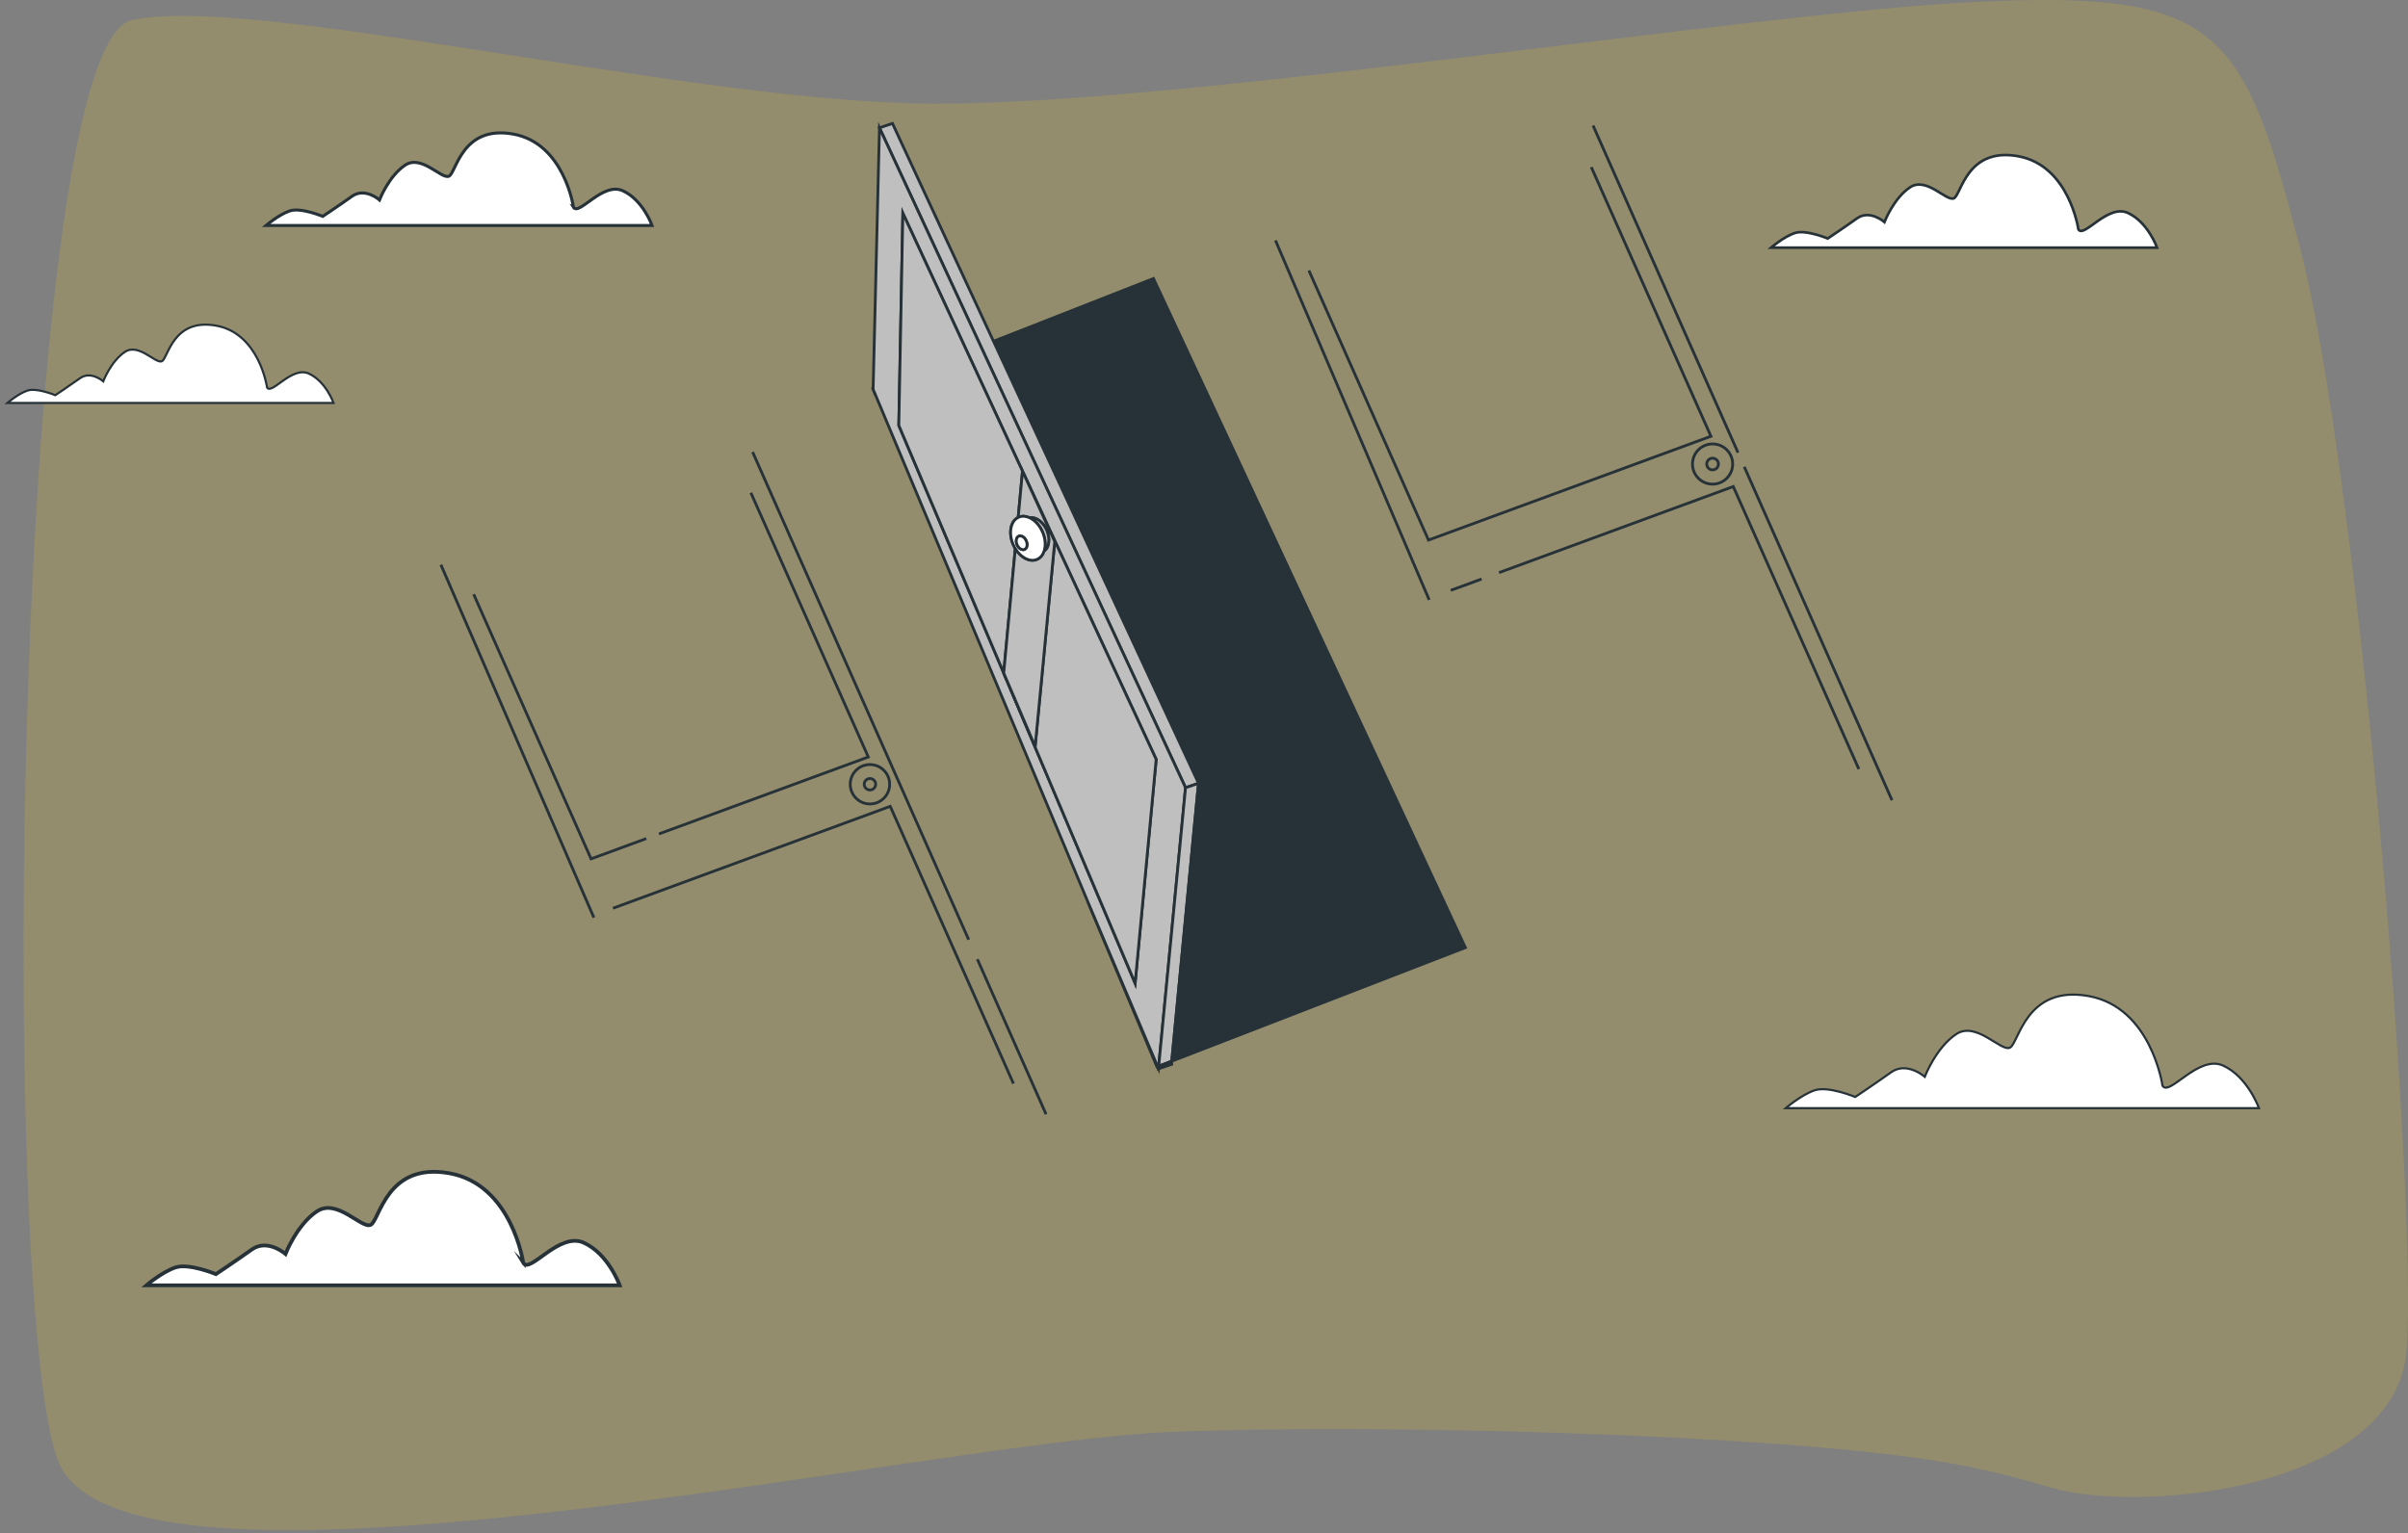 <svg width="336" height="214" viewBox="0 0 336 214" fill="none" xmlns="http://www.w3.org/2000/svg">
<rect x="0" y="0" width="336" height="214" fill="#808080" stroke="none"/>
<path opacity="0.15" d="M286.006 207.584C280.815 206.019 275.549 204.751 270.201 203.9C245.961 200.032 190.077 198.69 162.995 199.879C127.836 201.424 16.416 227.322 7.996 203.632C-0.418 179.947 2.058 6.41 18.402 2.805C34.745 -0.8 92.682 13.387 126.85 14.418C161.019 15.447 242.728 1.775 276.401 0.23C310.074 -1.315 313.046 4.35 320.97 34.73C328.894 65.111 337.314 165.012 335.828 188.182C334.566 207.881 298.597 211.382 286.011 207.584H286.006Z" fill="#FFD700"/>
<path d="M301.748 151.54C301.748 151.54 300.183 140.585 291.419 139.02C282.654 137.455 281.717 145.592 280.464 146.22C279.213 146.845 275.768 142.465 272.953 144.341C270.137 146.22 268.572 150.287 268.572 150.287C268.572 150.287 266.067 148.096 263.877 149.661C261.687 151.226 258.871 153.105 258.871 153.105C258.871 153.105 255.115 151.54 253.236 152.166C251.357 152.791 249.167 154.67 249.167 154.67H315.205C315.205 154.67 313.64 150.29 310.199 148.725C306.754 147.16 302.688 153.105 301.748 151.54Z" fill="white" stroke="#263238" stroke-width="0.302" stroke-miterlimit="10"/>
<path d="M37.267 54.078C37.267 54.078 36.187 46.529 30.148 45.45C24.11 44.37 23.46 49.979 22.6 50.412C21.737 50.842 19.364 47.822 17.424 49.119C15.482 50.412 14.405 53.218 14.405 53.218C14.405 53.218 12.679 51.708 11.169 52.788C9.659 53.867 7.717 55.16 7.717 55.16C7.717 55.16 5.127 54.081 3.834 54.514C2.541 54.944 1.031 56.24 1.031 56.24H46.541C46.541 56.24 45.462 53.221 43.089 52.141C40.716 51.061 37.913 55.16 37.264 54.084L37.267 54.078Z" fill="white" stroke="#263238" stroke-width="0.301" stroke-miterlimit="10"/>
<path d="M290.009 32.015C290.009 32.015 288.732 23.078 281.583 21.801C274.434 20.524 273.668 27.162 272.645 27.673C271.623 28.184 268.815 24.608 266.519 26.142C264.223 27.673 262.946 30.992 262.946 30.992C262.946 30.992 260.904 29.204 259.116 30.48C257.328 31.757 255.032 33.288 255.032 33.288C255.032 33.288 251.967 32.011 250.437 32.523C248.906 33.034 247.118 34.565 247.118 34.565H300.988C300.988 34.565 299.711 30.992 296.904 29.715C294.096 28.438 290.778 33.288 290.009 32.015Z" fill="white" stroke="#263238" stroke-width="0.368" stroke-miterlimit="10"/>
<path d="M73.014 176.272C73.014 176.272 71.45 165.313 62.686 163.749C53.922 162.185 52.984 170.323 51.733 170.949C50.482 171.575 47.036 167.19 44.22 169.072C41.405 170.949 39.836 175.021 39.836 175.021C39.836 175.021 37.334 172.831 35.139 174.395C32.944 175.959 30.129 177.836 30.129 177.836C30.129 177.836 26.37 176.272 24.493 176.897C22.616 177.523 20.421 179.4 20.421 179.4H86.47C86.47 179.4 84.906 175.015 81.46 173.451C78.019 171.887 73.947 177.836 73.009 176.267L73.014 176.272Z" fill="white" stroke="#263238" stroke-width="0.521" stroke-miterlimit="10"/>
<path d="M80.017 28.922C80.017 28.922 78.741 19.985 71.594 18.709C64.446 17.434 63.681 24.071 62.656 24.581C61.636 25.091 58.825 21.516 56.529 23.05C54.233 24.581 52.953 27.902 52.953 27.902C52.953 27.902 50.913 26.116 49.122 27.392C47.337 28.667 45.036 30.198 45.036 30.198C45.036 30.198 41.971 28.922 40.44 29.433C38.909 29.943 37.119 31.474 37.119 31.474H90.986C90.986 31.474 89.711 27.898 86.9 26.622C84.094 25.347 80.773 30.198 80.008 28.918L80.017 28.922Z" fill="white" stroke="#263238" stroke-width="0.425" stroke-miterlimit="10"/>
<path d="M242.513 63.177L222.287 17.52M177.973 33.551L199.422 83.724M264 111.69L243.386 65.151" stroke="#263238" stroke-width="0.392" stroke-miterlimit="10"/>
<path d="M182.634 37.75L199.323 75.378L238.733 60.89L222.04 23.321" stroke="#263238" stroke-width="0.392" stroke-miterlimit="10"/>
<path d="M206.738 80.814L202.433 82.396M259.371 107.338L241.851 67.908L209.158 79.925" stroke="#263238" stroke-width="0.392" stroke-miterlimit="10"/>
<path d="M238.965 67.572C240.513 67.572 241.769 66.316 241.769 64.767C241.769 63.218 240.513 61.963 238.965 61.963C237.416 61.963 236.16 63.218 236.16 64.767C236.16 66.316 237.416 67.572 238.965 67.572Z" stroke="#263238" stroke-width="0.392" stroke-miterlimit="10"/>
<path d="M238.965 65.582C239.415 65.582 239.78 65.217 239.78 64.767C239.78 64.317 239.415 63.953 238.965 63.953C238.515 63.953 238.15 64.317 238.15 64.767C238.15 65.217 238.515 65.582 238.965 65.582Z" stroke="#263238" stroke-width="0.392" stroke-miterlimit="10"/>
<path d="M145.962 155.518L136.374 133.878" stroke="#263238" stroke-width="0.392" stroke-miterlimit="10"/>
<path d="M135.167 131.156L105.016 63.087M61.52 78.82L82.867 128.073" stroke="#263238" stroke-width="0.392" stroke-miterlimit="10"/>
<path d="M91.949 116.39L121.156 105.654L104.773 68.778M66.095 82.941L82.475 119.872L90.179 117.04" stroke="#263238" stroke-width="0.392" stroke-miterlimit="10"/>
<path d="M85.53 126.765L124.22 112.543L141.414 151.245" stroke="#263238" stroke-width="0.392" stroke-miterlimit="10"/>
<path d="M124.138 109.461C124.138 110.981 122.904 112.211 121.388 112.211C119.872 112.211 118.639 110.977 118.639 109.461C118.639 107.945 119.872 106.711 121.388 106.711C122.904 106.711 124.138 107.945 124.138 109.461Z" stroke="#263238" stroke-width="0.392" stroke-miterlimit="10"/>
<path d="M122.187 109.461C122.187 109.904 121.831 110.26 121.388 110.26C120.946 110.26 120.589 109.904 120.589 109.461C120.589 109.019 120.946 108.662 121.388 108.662C121.831 108.662 122.187 109.019 122.187 109.461Z" stroke="#263238" stroke-width="0.392" stroke-miterlimit="10"/>
<path d="M121.835 54.223V54.339L121.792 54.239L121.835 54.223Z" fill="#263238" stroke="#263238" stroke-width="0.392" stroke-miterlimit="10"/>
<path d="M161.531 148.871L161.44 148.907L151.841 125.986L161.531 148.871Z" fill="#263238" stroke="#263238" stroke-width="0.392" stroke-miterlimit="10"/>
<path d="M204.47 132.26L163.505 148.108H163.501L167.233 109.328L138.625 47.632L160.951 38.874L204.47 132.26Z" fill="#263238" stroke="#263238" stroke-width="0.392" stroke-miterlimit="10"/>
<path d="M167.234 109.328L165.425 109.943L136.852 48.329L122.717 17.845L124.53 17.23L138.626 47.632L167.234 109.328Z" fill="#BFBFBF" stroke="#263238" stroke-width="0.392" stroke-miterlimit="10"/>
<path d="M163.501 148.108L163.462 148.535L161.648 149.146L161.562 148.86L161.68 148.813L163.501 148.108Z" fill="#BFBFBF" stroke="#263238" stroke-width="0.392" stroke-miterlimit="10"/>
<path d="M161.562 148.86L161.531 148.872L161.649 149.146L161.68 148.813L161.562 148.86Z" fill="#BFBFBF" stroke="#263238" stroke-width="0.392" stroke-miterlimit="10"/>
<path d="M136.851 48.329L122.716 17.845L121.834 54.224V54.337L151.841 125.986L161.531 148.871L161.562 148.86L161.679 148.813L165.424 109.943L136.851 48.329ZM158.389 137.235L157.481 135.085L140.055 93.939L125.414 59.37L125.54 52.767L125.978 29.756L126.726 31.366L134.94 49.081L142.671 65.754L142.765 65.962L161.327 105.991L158.389 137.235Z" fill="#BFBFBF" stroke="#263238" stroke-width="0.392" stroke-miterlimit="10"/>
<path d="M142.671 65.754L142.072 72.221C141.015 72.738 140.693 74.371 141.351 75.95C141.442 76.169 141.547 76.373 141.669 76.564L141.301 80.524L140.055 93.939L125.414 59.37L125.54 52.766L125.978 29.756L126.726 31.365L134.94 49.081L142.671 65.754Z" fill="#BFBFBF" stroke="#263238" stroke-width="0.392" stroke-miterlimit="10"/>
<path d="M161.327 105.991L158.389 137.235L157.48 135.084L140.055 93.939L144.438 104.185L145.386 94.296L147.172 75.601L142.765 65.962L161.327 105.991Z" fill="#BFBFBF" stroke="#263238" stroke-width="0.392" stroke-miterlimit="10"/>
<path d="M167.234 109.328L163.501 148.108L161.68 148.813L165.424 109.943L167.234 109.328Z" fill="#BFBFBF" stroke="#263238" stroke-width="0.392" stroke-miterlimit="10"/>
<path d="M161.68 148.813L163.501 148.108L163.462 148.535L161.649 149.146L161.68 148.813Z" fill="#BFBFBF" stroke="#263238" stroke-width="0.392" stroke-miterlimit="10"/>
<path d="M167.234 109.328L163.505 148.108H163.501L167.234 109.328Z" fill="#BFBFBF" stroke="#263238" stroke-width="0.392" stroke-miterlimit="10"/>
<path d="M147.172 75.601L145.386 94.296L144.438 104.185L140.055 93.939L141.3 80.524L141.669 76.565C142.425 77.818 143.67 78.484 144.661 78.088C145.147 77.892 145.495 77.481 145.675 76.937C146.377 76.435 146.565 75.221 146.075 74.046C145.574 72.852 144.536 72.107 143.662 72.264C143.165 72.033 142.648 71.986 142.186 72.17C142.146 72.186 142.111 72.201 142.076 72.221L142.675 65.758L142.769 65.962L147.176 75.601H147.172Z" fill="#BFBFBF" stroke="#263238" stroke-width="0.392" stroke-miterlimit="10"/>
<path d="M145.676 76.933C145.927 76.204 145.884 75.245 145.492 74.309C145.085 73.333 144.395 72.601 143.663 72.264C144.536 72.108 145.574 72.852 146.076 74.046C146.565 75.221 146.377 76.436 145.676 76.933Z" fill="#BFBFBF" stroke="#263238" stroke-width="0.392" stroke-miterlimit="10"/>
<path d="M145.491 74.309C145.084 73.333 144.395 72.601 143.662 72.264C143.165 72.033 142.648 71.986 142.186 72.17C142.147 72.186 142.111 72.201 142.076 72.221C141.019 72.738 140.697 74.371 141.355 75.95C141.445 76.169 141.551 76.373 141.673 76.565C142.429 77.818 143.674 78.484 144.665 78.088C145.151 77.892 145.499 77.481 145.679 76.937C145.93 76.204 145.887 75.245 145.495 74.309H145.491ZM143.286 76.255C143.235 76.459 143.118 76.615 142.946 76.686C142.589 76.827 142.123 76.529 141.912 76.016C141.696 75.507 141.814 74.974 142.17 74.833C142.299 74.782 142.44 74.79 142.581 74.845C142.828 74.935 143.067 75.174 143.204 75.503C143.314 75.766 143.337 76.036 143.286 76.255Z" fill="white" stroke="#263238" stroke-width="0.392" stroke-miterlimit="10"/>
<path d="M143.287 76.255C143.236 76.459 143.119 76.615 142.946 76.686C142.59 76.827 142.124 76.529 141.912 76.016C141.697 75.507 141.814 74.974 142.171 74.833C142.3 74.782 142.441 74.79 142.582 74.845C142.829 74.935 143.068 75.174 143.205 75.503C143.315 75.766 143.338 76.036 143.287 76.255Z" fill="white" stroke="#263238" stroke-width="0.392" stroke-miterlimit="10"/>
</svg>
